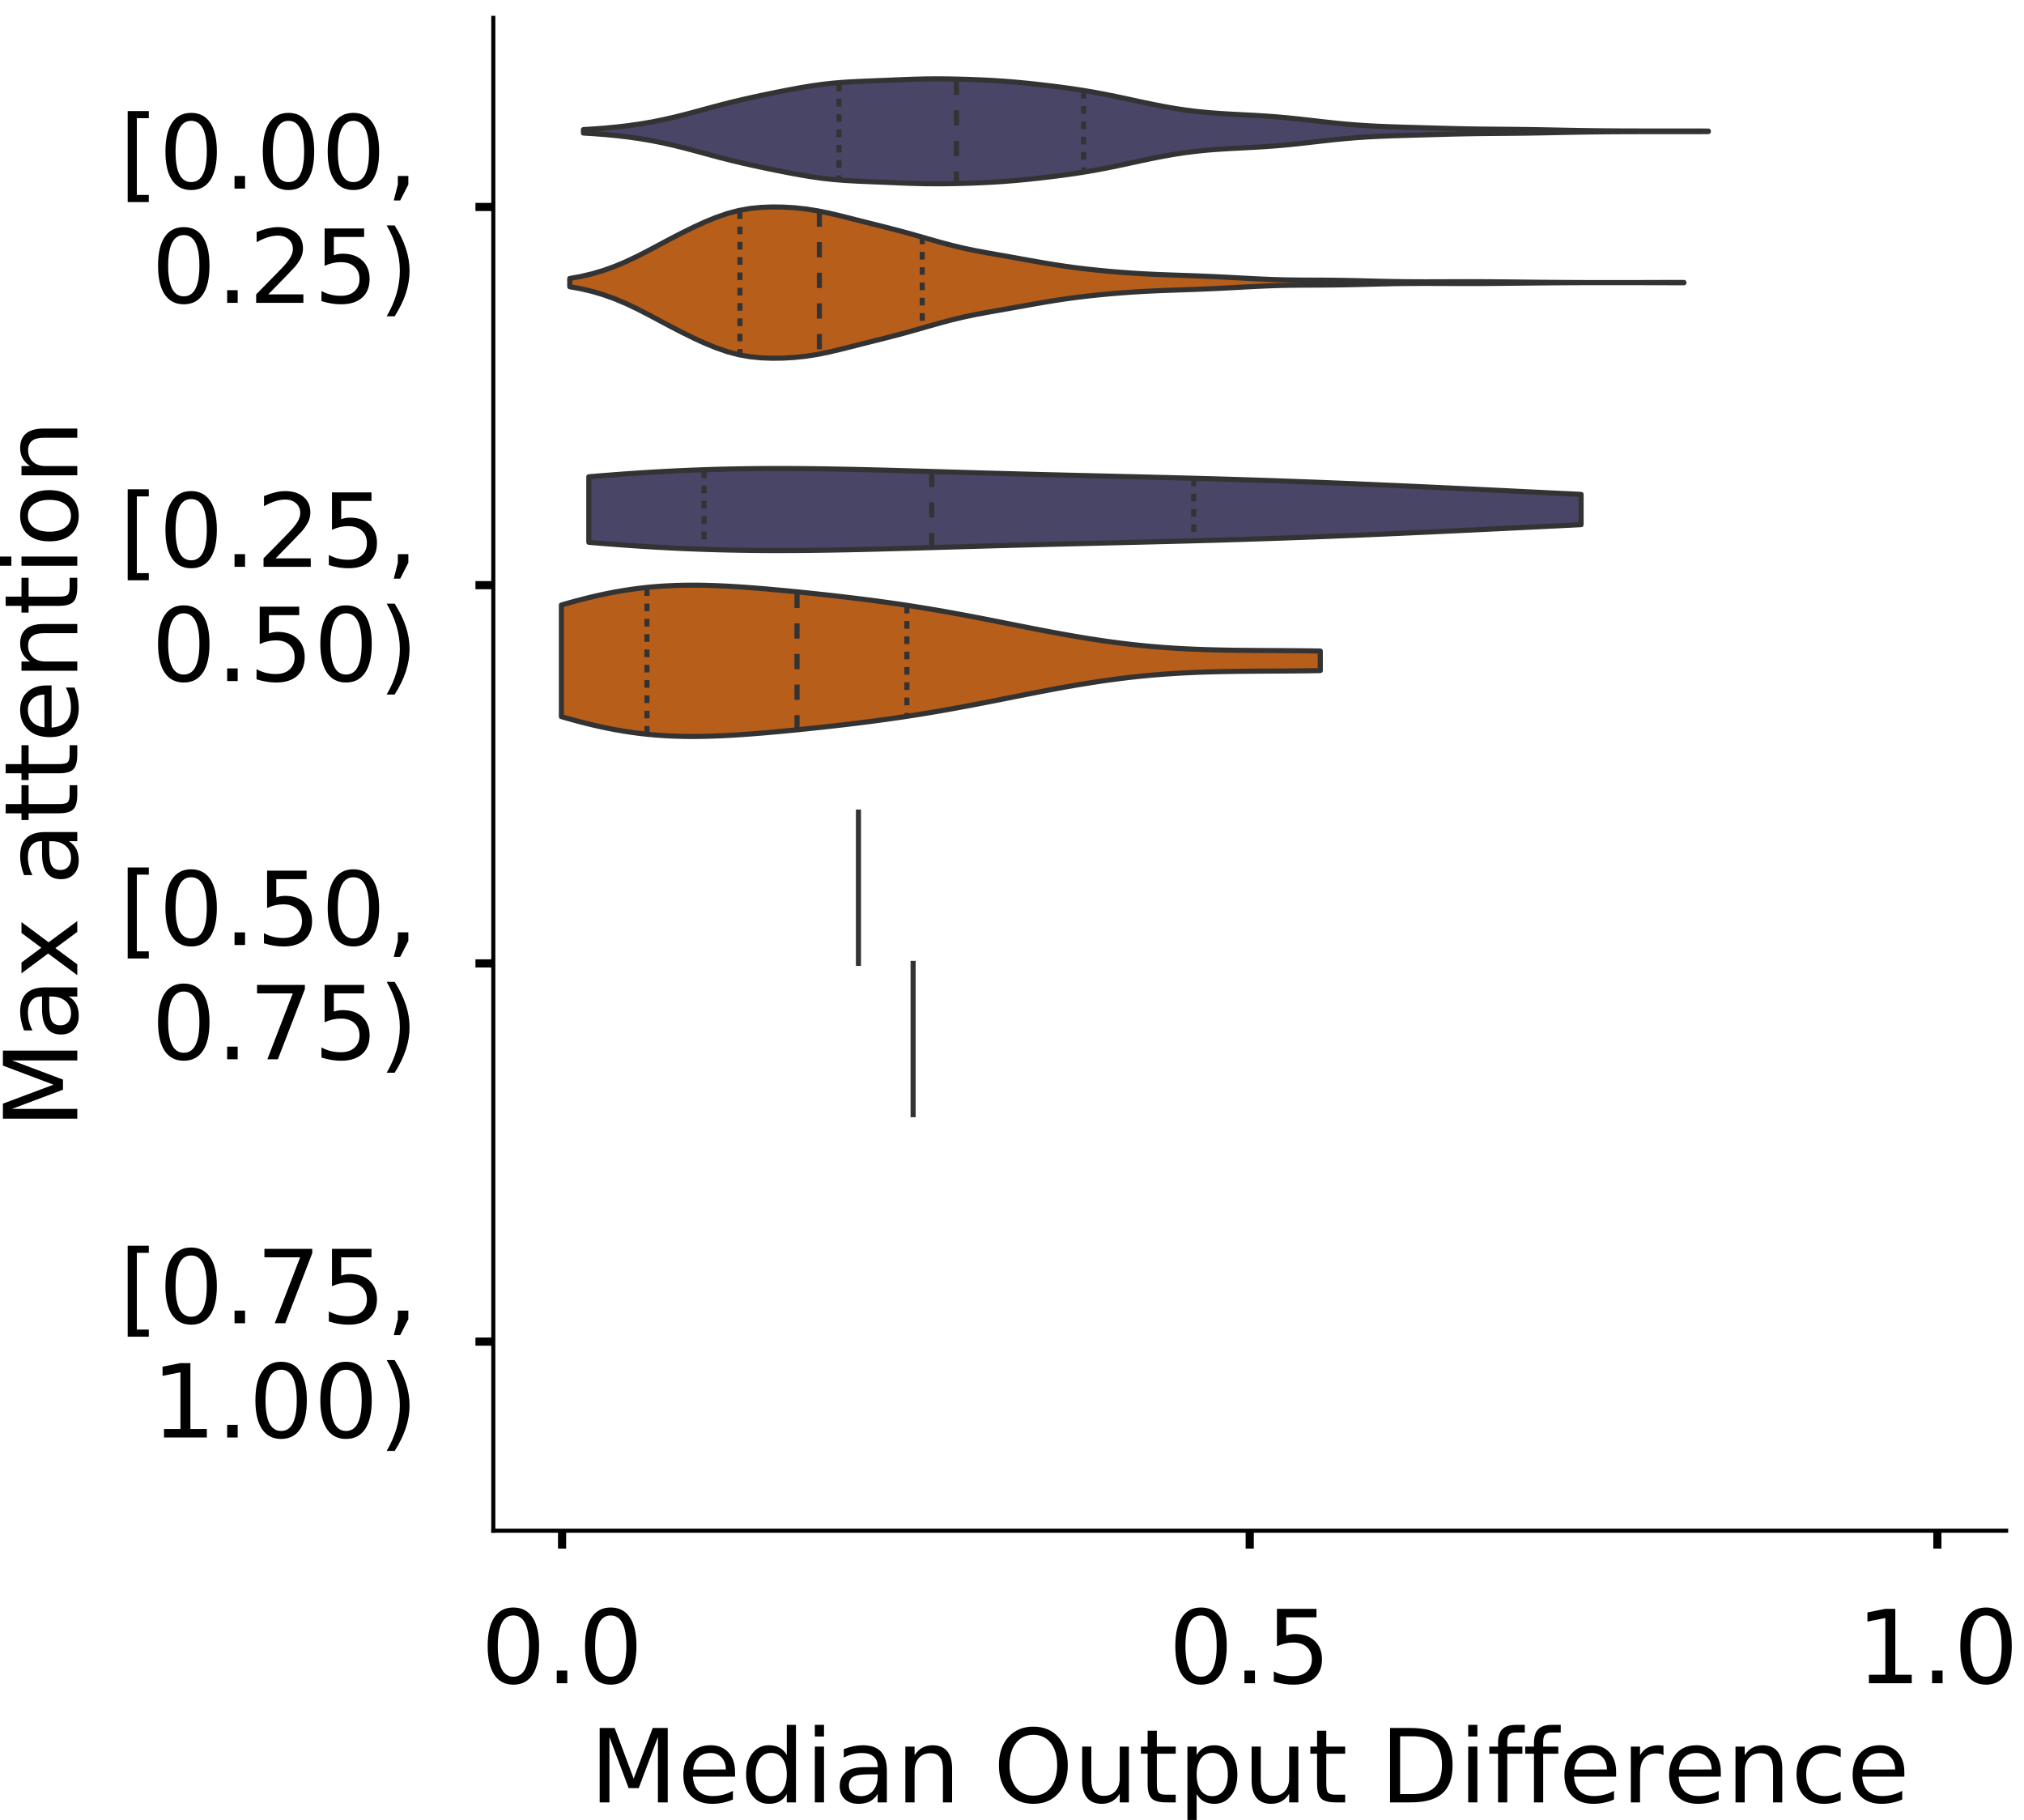 <?xml version="1.0" encoding="utf-8" standalone="no"?>
<!DOCTYPE svg PUBLIC "-//W3C//DTD SVG 1.1//EN"
  "http://www.w3.org/Graphics/SVG/1.1/DTD/svg11.dtd">
<!-- Created with matplotlib (https://matplotlib.org/) -->
<svg height="356.753pt" version="1.1" viewBox="0 0 396.753 356.753" width="396.753pt" xmlns="http://www.w3.org/2000/svg" xmlns:xlink="http://www.w3.org/1999/xlink">
 <defs>
  <style type="text/css">
*{stroke-linecap:butt;stroke-linejoin:round;}
  </style>
 </defs>
 <g id="figure_1">
  <g id="patch_1">
   <path d="M 0 356.753 
L 396.753 356.753 
L 396.753 0 
L 0 0 
z
" style="fill:#ffffff;"/>
  </g>
  <g id="axes_1">
   <g id="patch_2">
    <path d="M 96.7 300.053 
L 393.253 300.053 
L 393.253 3.5 
L 96.7 3.5 
z
" style="fill:#ffffff;"/>
   </g>
   <g id="PolyCollection_1">
    <defs>
     <path d="M 114.369 -330.674 
L 114.369 -331.349 
L 116.597 -331.488 
L 118.824 -331.662 
L 121.052 -331.878 
L 123.279 -332.142 
L 125.506 -332.46 
L 127.734 -332.839 
L 129.961 -333.283 
L 132.188 -333.79 
L 134.416 -334.348 
L 136.643 -334.942 
L 138.871 -335.548 
L 141.098 -336.144 
L 143.325 -336.712 
L 145.553 -337.245 
L 147.78 -337.745 
L 150.008 -338.218 
L 152.235 -338.673 
L 154.462 -339.112 
L 156.69 -339.526 
L 158.917 -339.9 
L 161.144 -340.216 
L 163.372 -340.462 
L 165.599 -340.64 
L 167.827 -340.767 
L 170.054 -340.864 
L 172.281 -340.953 
L 174.509 -341.045 
L 176.736 -341.138 
L 178.964 -341.219 
L 181.191 -341.275 
L 183.418 -341.296 
L 185.646 -341.283 
L 187.873 -341.241 
L 190.1 -341.176 
L 192.328 -341.09 
L 194.555 -340.979 
L 196.783 -340.835 
L 199.01 -340.657 
L 201.237 -340.446 
L 203.465 -340.208 
L 205.692 -339.949 
L 207.92 -339.67 
L 210.147 -339.364 
L 212.374 -339.025 
L 214.602 -338.646 
L 216.829 -338.226 
L 219.056 -337.772 
L 221.284 -337.296 
L 223.511 -336.814 
L 225.739 -336.346 
L 227.966 -335.908 
L 230.193 -335.515 
L 232.421 -335.178 
L 234.648 -334.9 
L 236.876 -334.681 
L 239.103 -334.511 
L 241.33 -334.377 
L 243.558 -334.261 
L 245.785 -334.145 
L 248.012 -334.011 
L 250.24 -333.847 
L 252.467 -333.647 
L 254.695 -333.417 
L 256.922 -333.166 
L 259.149 -332.91 
L 261.377 -332.666 
L 263.604 -332.446 
L 265.832 -332.26 
L 268.059 -332.111 
L 270.286 -331.995 
L 272.514 -331.907 
L 274.741 -331.835 
L 276.969 -331.771 
L 279.196 -331.708 
L 281.423 -331.645 
L 283.651 -331.583 
L 285.878 -331.528 
L 288.105 -331.484 
L 290.333 -331.452 
L 292.56 -331.43 
L 294.788 -331.412 
L 297.015 -331.392 
L 299.242 -331.366 
L 301.47 -331.331 
L 303.697 -331.289 
L 305.925 -331.243 
L 308.152 -331.199 
L 310.379 -331.16 
L 312.607 -331.129 
L 314.834 -331.106 
L 317.061 -331.09 
L 319.289 -331.081 
L 321.516 -331.077 
L 323.744 -331.075 
L 325.971 -331.075 
L 328.198 -331.074 
L 330.426 -331.073 
L 332.653 -331.07 
L 334.881 -331.064 
L 334.881 -330.96 
L 334.881 -330.96 
L 332.653 -330.954 
L 330.426 -330.951 
L 328.198 -330.949 
L 325.971 -330.949 
L 323.744 -330.949 
L 321.516 -330.947 
L 319.289 -330.943 
L 317.061 -330.933 
L 314.834 -330.918 
L 312.607 -330.895 
L 310.379 -330.864 
L 308.152 -330.825 
L 305.925 -330.781 
L 303.697 -330.735 
L 301.47 -330.693 
L 299.242 -330.658 
L 297.015 -330.631 
L 294.788 -330.612 
L 292.56 -330.594 
L 290.333 -330.571 
L 288.105 -330.539 
L 285.878 -330.495 
L 283.651 -330.44 
L 281.423 -330.379 
L 279.196 -330.316 
L 276.969 -330.253 
L 274.741 -330.189 
L 272.514 -330.117 
L 270.286 -330.028 
L 268.059 -329.913 
L 265.832 -329.764 
L 263.604 -329.578 
L 261.377 -329.358 
L 259.149 -329.113 
L 256.922 -328.858 
L 254.695 -328.607 
L 252.467 -328.376 
L 250.24 -328.177 
L 248.012 -328.013 
L 245.785 -327.879 
L 243.558 -327.763 
L 241.33 -327.647 
L 239.103 -327.513 
L 236.876 -327.343 
L 234.648 -327.123 
L 232.421 -326.846 
L 230.193 -326.508 
L 227.966 -326.115 
L 225.739 -325.677 
L 223.511 -325.209 
L 221.284 -324.728 
L 219.056 -324.252 
L 216.829 -323.798 
L 214.602 -323.378 
L 212.374 -322.998 
L 210.147 -322.659 
L 207.92 -322.354 
L 205.692 -322.074 
L 203.465 -321.816 
L 201.237 -321.578 
L 199.01 -321.367 
L 196.783 -321.189 
L 194.555 -321.045 
L 192.328 -320.933 
L 190.1 -320.847 
L 187.873 -320.783 
L 185.646 -320.741 
L 183.418 -320.728 
L 181.191 -320.749 
L 178.964 -320.804 
L 176.736 -320.886 
L 174.509 -320.979 
L 172.281 -321.071 
L 170.054 -321.16 
L 167.827 -321.257 
L 165.599 -321.383 
L 163.372 -321.562 
L 161.144 -321.808 
L 158.917 -322.124 
L 156.69 -322.497 
L 154.462 -322.912 
L 152.235 -323.351 
L 150.008 -323.806 
L 147.78 -324.279 
L 145.553 -324.778 
L 143.325 -325.311 
L 141.098 -325.88 
L 138.871 -326.476 
L 136.643 -327.082 
L 134.416 -327.675 
L 132.188 -328.234 
L 129.961 -328.74 
L 127.734 -329.184 
L 125.506 -329.564 
L 123.279 -329.882 
L 121.052 -330.145 
L 118.824 -330.361 
L 116.597 -330.536 
L 114.369 -330.674 
z
" id="mbb8356227f" style="stroke:#333333;"/>
    </defs>
    <g clip-path="url(#p002036f95c)">
     <use style="fill:#484566;stroke:#333333;" x="0" xlink:href="#mbb8356227f" y="356.753"/>
    </g>
   </g>
   <g id="PolyCollection_2">
    <defs>
     <path d="M 111.685 -300.551 
L 111.685 -302.162 
L 113.891 -302.565 
L 116.097 -303.087 
L 118.303 -303.742 
L 120.509 -304.537 
L 122.716 -305.467 
L 124.922 -306.515 
L 127.128 -307.647 
L 129.334 -308.821 
L 131.54 -309.995 
L 133.747 -311.136 
L 135.953 -312.222 
L 138.159 -313.231 
L 140.365 -314.134 
L 142.571 -314.896 
L 144.778 -315.482 
L 146.984 -315.879 
L 149.19 -316.102 
L 151.396 -316.184 
L 153.602 -316.153 
L 155.809 -316.021 
L 158.015 -315.784 
L 160.221 -315.436 
L 162.427 -314.99 
L 164.633 -314.472 
L 166.84 -313.918 
L 169.046 -313.359 
L 171.252 -312.805 
L 173.458 -312.25 
L 175.665 -311.681 
L 177.871 -311.087 
L 180.077 -310.467 
L 182.283 -309.835 
L 184.489 -309.214 
L 186.696 -308.63 
L 188.902 -308.104 
L 191.108 -307.64 
L 193.314 -307.224 
L 195.52 -306.834 
L 197.727 -306.447 
L 199.933 -306.053 
L 202.139 -305.656 
L 204.345 -305.267 
L 206.551 -304.9 
L 208.758 -304.564 
L 210.964 -304.263 
L 213.17 -303.997 
L 215.376 -303.763 
L 217.582 -303.556 
L 219.789 -303.373 
L 221.995 -303.214 
L 224.201 -303.08 
L 226.407 -302.971 
L 228.613 -302.883 
L 230.82 -302.806 
L 233.026 -302.731 
L 235.232 -302.648 
L 237.438 -302.554 
L 239.644 -302.449 
L 241.851 -302.335 
L 244.057 -302.216 
L 246.263 -302.101 
L 248.469 -302.001 
L 250.675 -301.925 
L 252.882 -301.878 
L 255.088 -301.855 
L 257.294 -301.845 
L 259.5 -301.836 
L 261.706 -301.816 
L 263.913 -301.781 
L 266.119 -301.733 
L 268.325 -301.677 
L 270.531 -301.622 
L 272.737 -301.575 
L 274.944 -301.54 
L 277.15 -301.521 
L 279.356 -301.515 
L 281.562 -301.52 
L 283.768 -301.528 
L 285.975 -301.536 
L 288.181 -301.538 
L 290.387 -301.531 
L 292.593 -301.517 
L 294.799 -301.497 
L 297.006 -301.474 
L 299.212 -301.45 
L 301.418 -301.427 
L 303.624 -301.408 
L 305.831 -301.391 
L 308.037 -301.378 
L 310.243 -301.369 
L 312.449 -301.364 
L 314.655 -301.361 
L 316.862 -301.361 
L 319.068 -301.363 
L 321.274 -301.367 
L 323.48 -301.373 
L 325.686 -301.379 
L 327.893 -301.383 
L 330.099 -301.384 
L 330.099 -301.329 
L 330.099 -301.329 
L 327.893 -301.33 
L 325.686 -301.334 
L 323.48 -301.34 
L 321.274 -301.346 
L 319.068 -301.35 
L 316.862 -301.352 
L 314.655 -301.352 
L 312.449 -301.349 
L 310.243 -301.344 
L 308.037 -301.335 
L 305.831 -301.322 
L 303.624 -301.305 
L 301.418 -301.286 
L 299.212 -301.263 
L 297.006 -301.239 
L 294.799 -301.216 
L 292.593 -301.196 
L 290.387 -301.182 
L 288.181 -301.175 
L 285.975 -301.177 
L 283.768 -301.185 
L 281.562 -301.193 
L 279.356 -301.198 
L 277.15 -301.192 
L 274.944 -301.173 
L 272.737 -301.138 
L 270.531 -301.091 
L 268.325 -301.036 
L 266.119 -300.98 
L 263.913 -300.932 
L 261.706 -300.897 
L 259.5 -300.877 
L 257.294 -300.868 
L 255.088 -300.858 
L 252.882 -300.835 
L 250.675 -300.788 
L 248.469 -300.712 
L 246.263 -300.612 
L 244.057 -300.497 
L 241.851 -300.378 
L 239.644 -300.264 
L 237.438 -300.159 
L 235.232 -300.065 
L 233.026 -299.982 
L 230.82 -299.907 
L 228.613 -299.83 
L 226.407 -299.742 
L 224.201 -299.633 
L 221.995 -299.499 
L 219.789 -299.34 
L 217.582 -299.157 
L 215.376 -298.95 
L 213.17 -298.716 
L 210.964 -298.45 
L 208.758 -298.149 
L 206.551 -297.813 
L 204.345 -297.446 
L 202.139 -297.057 
L 199.933 -296.66 
L 197.727 -296.266 
L 195.52 -295.879 
L 193.314 -295.489 
L 191.108 -295.073 
L 188.902 -294.609 
L 186.696 -294.083 
L 184.489 -293.499 
L 182.283 -292.878 
L 180.077 -292.246 
L 177.871 -291.626 
L 175.665 -291.032 
L 173.458 -290.463 
L 171.252 -289.908 
L 169.046 -289.354 
L 166.84 -288.795 
L 164.633 -288.241 
L 162.427 -287.723 
L 160.221 -287.277 
L 158.015 -286.929 
L 155.809 -286.692 
L 153.602 -286.56 
L 151.396 -286.529 
L 149.19 -286.611 
L 146.984 -286.834 
L 144.778 -287.231 
L 142.571 -287.817 
L 140.365 -288.579 
L 138.159 -289.482 
L 135.953 -290.491 
L 133.747 -291.577 
L 131.54 -292.718 
L 129.334 -293.892 
L 127.128 -295.066 
L 124.922 -296.198 
L 122.716 -297.246 
L 120.509 -298.176 
L 118.303 -298.971 
L 116.097 -299.626 
L 113.891 -300.148 
L 111.685 -300.551 
z
" id="m3191e334f9" style="stroke:#333333;"/>
    </defs>
    <g clip-path="url(#p002036f95c)">
     <use style="fill:#b75e1a;stroke:#333333;" x="0" xlink:href="#m3191e334f9" y="356.753"/>
    </g>
   </g>
   <g id="PolyCollection_3">
    <defs>
     <path d="M 115.421 -250.451 
L 115.421 -263.296 
L 117.386 -263.461 
L 119.351 -263.618 
L 121.315 -263.768 
L 123.28 -263.909 
L 125.245 -264.042 
L 127.21 -264.166 
L 129.174 -264.281 
L 131.139 -264.386 
L 133.104 -264.482 
L 135.069 -264.568 
L 137.033 -264.644 
L 138.998 -264.71 
L 140.963 -264.767 
L 142.928 -264.814 
L 144.892 -264.852 
L 146.857 -264.881 
L 148.822 -264.901 
L 150.787 -264.913 
L 152.751 -264.916 
L 154.716 -264.912 
L 156.681 -264.901 
L 158.646 -264.884 
L 160.61 -264.86 
L 162.575 -264.83 
L 164.54 -264.796 
L 166.505 -264.757 
L 168.469 -264.714 
L 170.434 -264.668 
L 172.399 -264.618 
L 174.364 -264.567 
L 176.328 -264.513 
L 178.293 -264.458 
L 180.258 -264.402 
L 182.223 -264.345 
L 184.187 -264.287 
L 186.152 -264.23 
L 188.117 -264.173 
L 190.082 -264.116 
L 192.046 -264.06 
L 194.011 -264.005 
L 195.976 -263.951 
L 197.941 -263.897 
L 199.905 -263.845 
L 201.87 -263.794 
L 203.835 -263.743 
L 205.8 -263.694 
L 207.764 -263.646 
L 209.729 -263.598 
L 211.694 -263.551 
L 213.659 -263.504 
L 215.623 -263.457 
L 217.588 -263.411 
L 219.553 -263.364 
L 221.518 -263.318 
L 223.482 -263.271 
L 225.447 -263.223 
L 227.412 -263.174 
L 229.377 -263.125 
L 231.341 -263.074 
L 233.306 -263.022 
L 235.271 -262.969 
L 237.236 -262.914 
L 239.2 -262.858 
L 241.165 -262.799 
L 243.13 -262.739 
L 245.095 -262.678 
L 247.06 -262.614 
L 249.024 -262.548 
L 250.989 -262.48 
L 252.954 -262.411 
L 254.919 -262.339 
L 256.883 -262.266 
L 258.848 -262.191 
L 260.813 -262.114 
L 262.778 -262.035 
L 264.742 -261.955 
L 266.707 -261.873 
L 268.672 -261.79 
L 270.637 -261.705 
L 272.601 -261.619 
L 274.566 -261.532 
L 276.531 -261.443 
L 278.496 -261.354 
L 280.46 -261.263 
L 282.425 -261.172 
L 284.39 -261.08 
L 286.355 -260.987 
L 288.319 -260.893 
L 290.284 -260.799 
L 292.249 -260.704 
L 294.214 -260.609 
L 296.178 -260.513 
L 298.143 -260.417 
L 300.108 -260.321 
L 302.073 -260.225 
L 304.037 -260.128 
L 306.002 -260.032 
L 307.967 -259.936 
L 309.932 -259.839 
L 309.932 -253.908 
L 309.932 -253.908 
L 307.967 -253.811 
L 306.002 -253.715 
L 304.037 -253.619 
L 302.073 -253.522 
L 300.108 -253.426 
L 298.143 -253.33 
L 296.178 -253.234 
L 294.214 -253.138 
L 292.249 -253.043 
L 290.284 -252.948 
L 288.319 -252.854 
L 286.355 -252.76 
L 284.39 -252.667 
L 282.425 -252.575 
L 280.46 -252.484 
L 278.496 -252.393 
L 276.531 -252.304 
L 274.566 -252.215 
L 272.601 -252.128 
L 270.637 -252.042 
L 268.672 -251.957 
L 266.707 -251.874 
L 264.742 -251.792 
L 262.778 -251.712 
L 260.813 -251.633 
L 258.848 -251.556 
L 256.883 -251.481 
L 254.919 -251.408 
L 252.954 -251.336 
L 250.989 -251.267 
L 249.024 -251.199 
L 247.06 -251.133 
L 245.095 -251.069 
L 243.13 -251.008 
L 241.165 -250.948 
L 239.2 -250.889 
L 237.236 -250.833 
L 235.271 -250.778 
L 233.306 -250.725 
L 231.341 -250.673 
L 229.377 -250.622 
L 227.412 -250.573 
L 225.447 -250.524 
L 223.482 -250.476 
L 221.518 -250.429 
L 219.553 -250.383 
L 217.588 -250.336 
L 215.623 -250.29 
L 213.659 -250.243 
L 211.694 -250.196 
L 209.729 -250.149 
L 207.764 -250.101 
L 205.8 -250.053 
L 203.835 -250.004 
L 201.87 -249.953 
L 199.905 -249.902 
L 197.941 -249.85 
L 195.976 -249.796 
L 194.011 -249.742 
L 192.046 -249.687 
L 190.082 -249.631 
L 188.117 -249.574 
L 186.152 -249.517 
L 184.187 -249.46 
L 182.223 -249.402 
L 180.258 -249.345 
L 178.293 -249.289 
L 176.328 -249.234 
L 174.364 -249.18 
L 172.399 -249.129 
L 170.434 -249.079 
L 168.469 -249.033 
L 166.505 -248.99 
L 164.54 -248.951 
L 162.575 -248.917 
L 160.61 -248.887 
L 158.646 -248.863 
L 156.681 -248.846 
L 154.716 -248.835 
L 152.751 -248.831 
L 150.787 -248.834 
L 148.822 -248.846 
L 146.857 -248.866 
L 144.892 -248.895 
L 142.928 -248.933 
L 140.963 -248.98 
L 138.998 -249.037 
L 137.033 -249.103 
L 135.069 -249.179 
L 133.104 -249.265 
L 131.139 -249.361 
L 129.174 -249.466 
L 127.21 -249.581 
L 125.245 -249.705 
L 123.28 -249.838 
L 121.315 -249.979 
L 119.351 -250.129 
L 117.386 -250.286 
L 115.421 -250.451 
z
" id="m12cb80240a" style="stroke:#333333;"/>
    </defs>
    <g clip-path="url(#p002036f95c)">
     <use style="fill:#484566;stroke:#333333;" x="0" xlink:href="#m12cb80240a" y="356.753"/>
    </g>
   </g>
   <g id="PolyCollection_4">
    <defs>
     <path d="M 110.043 -216.281 
L 110.043 -238.156 
L 111.546 -238.586 
L 113.049 -238.998 
L 114.552 -239.39 
L 116.054 -239.759 
L 117.557 -240.103 
L 119.06 -240.421 
L 120.562 -240.712 
L 122.065 -240.973 
L 123.568 -241.206 
L 125.07 -241.409 
L 126.573 -241.583 
L 128.076 -241.728 
L 129.578 -241.844 
L 131.081 -241.932 
L 132.584 -241.995 
L 134.086 -242.032 
L 135.589 -242.046 
L 137.092 -242.038 
L 138.595 -242.01 
L 140.097 -241.963 
L 141.6 -241.901 
L 143.103 -241.823 
L 144.605 -241.733 
L 146.108 -241.631 
L 147.611 -241.519 
L 149.113 -241.399 
L 150.616 -241.271 
L 152.119 -241.137 
L 153.621 -240.997 
L 155.124 -240.852 
L 156.627 -240.703 
L 158.129 -240.55 
L 159.632 -240.392 
L 161.135 -240.231 
L 162.637 -240.066 
L 164.14 -239.896 
L 165.643 -239.721 
L 167.146 -239.542 
L 168.648 -239.357 
L 170.151 -239.167 
L 171.654 -238.97 
L 173.156 -238.767 
L 174.659 -238.557 
L 176.162 -238.34 
L 177.664 -238.115 
L 179.167 -237.883 
L 180.67 -237.643 
L 182.172 -237.396 
L 183.675 -237.141 
L 185.178 -236.88 
L 186.68 -236.611 
L 188.183 -236.337 
L 189.686 -236.056 
L 191.188 -235.77 
L 192.691 -235.48 
L 194.194 -235.187 
L 195.697 -234.891 
L 197.199 -234.593 
L 198.702 -234.295 
L 200.205 -233.997 
L 201.707 -233.701 
L 203.21 -233.408 
L 204.713 -233.119 
L 206.215 -232.834 
L 207.718 -232.556 
L 209.221 -232.285 
L 210.723 -232.023 
L 212.226 -231.77 
L 213.729 -231.527 
L 215.231 -231.295 
L 216.734 -231.075 
L 218.237 -230.868 
L 219.74 -230.674 
L 221.242 -230.493 
L 222.745 -230.325 
L 224.248 -230.172 
L 225.75 -230.032 
L 227.253 -229.907 
L 228.756 -229.794 
L 230.258 -229.695 
L 231.761 -229.608 
L 233.264 -229.533 
L 234.766 -229.469 
L 236.269 -229.416 
L 237.772 -229.372 
L 239.274 -229.336 
L 240.777 -229.307 
L 242.28 -229.284 
L 243.782 -229.267 
L 245.285 -229.253 
L 246.788 -229.242 
L 248.291 -229.233 
L 249.793 -229.225 
L 251.296 -229.216 
L 252.799 -229.206 
L 254.301 -229.194 
L 255.804 -229.179 
L 257.307 -229.16 
L 258.809 -229.138 
L 258.809 -225.298 
L 258.809 -225.298 
L 257.307 -225.276 
L 255.804 -225.258 
L 254.301 -225.243 
L 252.799 -225.231 
L 251.296 -225.22 
L 249.793 -225.212 
L 248.291 -225.203 
L 246.788 -225.194 
L 245.285 -225.183 
L 243.782 -225.169 
L 242.28 -225.152 
L 240.777 -225.129 
L 239.274 -225.101 
L 237.772 -225.065 
L 236.269 -225.021 
L 234.766 -224.967 
L 233.264 -224.903 
L 231.761 -224.828 
L 230.258 -224.741 
L 228.756 -224.642 
L 227.253 -224.53 
L 225.75 -224.404 
L 224.248 -224.264 
L 222.745 -224.111 
L 221.242 -223.944 
L 219.74 -223.763 
L 218.237 -223.568 
L 216.734 -223.361 
L 215.231 -223.141 
L 213.729 -222.909 
L 212.226 -222.667 
L 210.723 -222.413 
L 209.221 -222.151 
L 207.718 -221.88 
L 206.215 -221.602 
L 204.713 -221.318 
L 203.21 -221.028 
L 201.707 -220.735 
L 200.205 -220.439 
L 198.702 -220.141 
L 197.199 -219.843 
L 195.697 -219.545 
L 194.194 -219.249 
L 192.691 -218.956 
L 191.188 -218.666 
L 189.686 -218.38 
L 188.183 -218.1 
L 186.68 -217.825 
L 185.178 -217.557 
L 183.675 -217.295 
L 182.172 -217.04 
L 180.67 -216.793 
L 179.167 -216.553 
L 177.664 -216.321 
L 176.162 -216.097 
L 174.659 -215.879 
L 173.156 -215.669 
L 171.654 -215.466 
L 170.151 -215.269 
L 168.648 -215.079 
L 167.146 -214.894 
L 165.643 -214.715 
L 164.14 -214.54 
L 162.637 -214.371 
L 161.135 -214.205 
L 159.632 -214.044 
L 158.129 -213.887 
L 156.627 -213.733 
L 155.124 -213.584 
L 153.621 -213.439 
L 152.119 -213.3 
L 150.616 -213.165 
L 149.113 -213.038 
L 147.611 -212.917 
L 146.108 -212.806 
L 144.605 -212.704 
L 143.103 -212.613 
L 141.6 -212.536 
L 140.097 -212.473 
L 138.595 -212.427 
L 137.092 -212.399 
L 135.589 -212.391 
L 134.086 -212.404 
L 132.584 -212.442 
L 131.081 -212.504 
L 129.578 -212.593 
L 128.076 -212.709 
L 126.573 -212.853 
L 125.07 -213.027 
L 123.568 -213.23 
L 122.065 -213.463 
L 120.562 -213.725 
L 119.06 -214.015 
L 117.557 -214.333 
L 116.054 -214.677 
L 114.552 -215.046 
L 113.049 -215.438 
L 111.546 -215.85 
L 110.043 -216.281 
z
" id="m0b4231a36d" style="stroke:#333333;"/>
    </defs>
    <g clip-path="url(#p002036f95c)">
     <use style="fill:#b75e1a;stroke:#333333;" x="0" xlink:href="#m0b4231a36d" y="356.753"/>
    </g>
   </g>
   <g id="patch_3">
    <path clip-path="url(#p002036f95c)" d="M 110.18 40.569 
L 110.18 40.569 
L 110.18 40.569 
L 110.18 40.569 
z
" style="fill:#484566;stroke:#333333;stroke-linejoin:miter;stroke-width:0.5;"/>
   </g>
   <g id="patch_4">
    <path clip-path="url(#p002036f95c)" d="M 110.18 40.569 
L 110.18 40.569 
L 110.18 40.569 
L 110.18 40.569 
z
" style="fill:#b75e1a;stroke:#333333;stroke-linejoin:miter;stroke-width:0.5;"/>
   </g>
   <g id="matplotlib.axis_1">
    <g id="xtick_1">
     <g id="line2d_1">
      <defs>
       <path d="M 0 0 
L 0 3.5 
" id="mc5af8a1e40" style="stroke:#000000;stroke-width:1.6;"/>
      </defs>
      <g>
       <use style="stroke:#000000;stroke-width:1.6;" x="110.18" xlink:href="#mc5af8a1e40" y="300.053"/>
      </g>
     </g>
     <g id="text_1">
      <!-- 0.0 -->
      <defs>
       <path d="M 31.781 66.406 
Q 24.172 66.406 20.328 58.906 
Q 16.5 51.422 16.5 36.375 
Q 16.5 21.391 20.328 13.891 
Q 24.172 6.391 31.781 6.391 
Q 39.453 6.391 43.281 13.891 
Q 47.125 21.391 47.125 36.375 
Q 47.125 51.422 43.281 58.906 
Q 39.453 66.406 31.781 66.406 
z
M 31.781 74.219 
Q 44.047 74.219 50.516 64.516 
Q 56.984 54.828 56.984 36.375 
Q 56.984 17.969 50.516 8.266 
Q 44.047 -1.422 31.781 -1.422 
Q 19.531 -1.422 13.062 8.266 
Q 6.594 17.969 6.594 36.375 
Q 6.594 54.828 13.062 64.516 
Q 19.531 74.219 31.781 74.219 
z
" id="DejaVuSans-48"/>
       <path d="M 10.688 12.406 
L 21 12.406 
L 21 0 
L 10.688 0 
z
" id="DejaVuSans-46"/>
      </defs>
      <g transform="translate(94.277 329.95)scale(0.2 -0.2)">
       <use xlink:href="#DejaVuSans-48"/>
       <use x="63.623" xlink:href="#DejaVuSans-46"/>
       <use x="95.41" xlink:href="#DejaVuSans-48"/>
      </g>
     </g>
    </g>
    <g id="xtick_2">
     <g id="line2d_2">
      <g>
       <use style="stroke:#000000;stroke-width:1.6;" x="244.977" xlink:href="#mc5af8a1e40" y="300.053"/>
      </g>
     </g>
     <g id="text_2">
      <!-- 0.5 -->
      <defs>
       <path d="M 10.797 72.906 
L 49.516 72.906 
L 49.516 64.594 
L 19.828 64.594 
L 19.828 46.734 
Q 21.969 47.469 24.109 47.828 
Q 26.266 48.188 28.422 48.188 
Q 40.625 48.188 47.75 41.5 
Q 54.891 34.812 54.891 23.391 
Q 54.891 11.625 47.562 5.094 
Q 40.234 -1.422 26.906 -1.422 
Q 22.312 -1.422 17.547 -0.641 
Q 12.797 0.141 7.719 1.703 
L 7.719 11.625 
Q 12.109 9.234 16.797 8.062 
Q 21.484 6.891 26.703 6.891 
Q 35.156 6.891 40.078 11.328 
Q 45.016 15.766 45.016 23.391 
Q 45.016 31 40.078 35.438 
Q 35.156 39.891 26.703 39.891 
Q 22.75 39.891 18.812 39.016 
Q 14.891 38.141 10.797 36.281 
z
" id="DejaVuSans-53"/>
      </defs>
      <g transform="translate(229.074 329.95)scale(0.2 -0.2)">
       <use xlink:href="#DejaVuSans-48"/>
       <use x="63.623" xlink:href="#DejaVuSans-46"/>
       <use x="95.41" xlink:href="#DejaVuSans-53"/>
      </g>
     </g>
    </g>
    <g id="xtick_3">
     <g id="line2d_3">
      <g>
       <use style="stroke:#000000;stroke-width:1.6;" x="379.774" xlink:href="#mc5af8a1e40" y="300.053"/>
      </g>
     </g>
     <g id="text_3">
      <!-- 1.0 -->
      <defs>
       <path d="M 12.406 8.297 
L 28.516 8.297 
L 28.516 63.922 
L 10.984 60.406 
L 10.984 69.391 
L 28.422 72.906 
L 38.281 72.906 
L 38.281 8.297 
L 54.391 8.297 
L 54.391 0 
L 12.406 0 
z
" id="DejaVuSans-49"/>
      </defs>
      <g transform="translate(363.871 329.95)scale(0.2 -0.2)">
       <use xlink:href="#DejaVuSans-49"/>
       <use x="63.623" xlink:href="#DejaVuSans-46"/>
       <use x="95.41" xlink:href="#DejaVuSans-48"/>
      </g>
     </g>
    </g>
    <g id="text_4">
     <!-- Median Output Difference -->
     <defs>
      <path d="M 9.812 72.906 
L 24.516 72.906 
L 43.109 23.297 
L 61.812 72.906 
L 76.516 72.906 
L 76.516 0 
L 66.891 0 
L 66.891 64.016 
L 48.094 14.016 
L 38.188 14.016 
L 19.391 64.016 
L 19.391 0 
L 9.812 0 
z
" id="DejaVuSans-77"/>
      <path d="M 56.203 29.594 
L 56.203 25.203 
L 14.891 25.203 
Q 15.484 15.922 20.484 11.062 
Q 25.484 6.203 34.422 6.203 
Q 39.594 6.203 44.453 7.469 
Q 49.312 8.734 54.109 11.281 
L 54.109 2.781 
Q 49.266 0.734 44.188 -0.344 
Q 39.109 -1.422 33.891 -1.422 
Q 20.797 -1.422 13.156 6.188 
Q 5.516 13.812 5.516 26.812 
Q 5.516 40.234 12.766 48.109 
Q 20.016 56 32.328 56 
Q 43.359 56 49.781 48.891 
Q 56.203 41.797 56.203 29.594 
z
M 47.219 32.234 
Q 47.125 39.594 43.094 43.984 
Q 39.062 48.391 32.422 48.391 
Q 24.906 48.391 20.391 44.141 
Q 15.875 39.891 15.188 32.172 
z
" id="DejaVuSans-101"/>
      <path d="M 45.406 46.391 
L 45.406 75.984 
L 54.391 75.984 
L 54.391 0 
L 45.406 0 
L 45.406 8.203 
Q 42.578 3.328 38.25 0.953 
Q 33.938 -1.422 27.875 -1.422 
Q 17.969 -1.422 11.734 6.484 
Q 5.516 14.406 5.516 27.297 
Q 5.516 40.188 11.734 48.094 
Q 17.969 56 27.875 56 
Q 33.938 56 38.25 53.625 
Q 42.578 51.266 45.406 46.391 
z
M 14.797 27.297 
Q 14.797 17.391 18.875 11.75 
Q 22.953 6.109 30.078 6.109 
Q 37.203 6.109 41.297 11.75 
Q 45.406 17.391 45.406 27.297 
Q 45.406 37.203 41.297 42.844 
Q 37.203 48.484 30.078 48.484 
Q 22.953 48.484 18.875 42.844 
Q 14.797 37.203 14.797 27.297 
z
" id="DejaVuSans-100"/>
      <path d="M 9.422 54.688 
L 18.406 54.688 
L 18.406 0 
L 9.422 0 
z
M 9.422 75.984 
L 18.406 75.984 
L 18.406 64.594 
L 9.422 64.594 
z
" id="DejaVuSans-105"/>
      <path d="M 34.281 27.484 
Q 23.391 27.484 19.188 25 
Q 14.984 22.516 14.984 16.5 
Q 14.984 11.719 18.141 8.906 
Q 21.297 6.109 26.703 6.109 
Q 34.188 6.109 38.703 11.406 
Q 43.219 16.703 43.219 25.484 
L 43.219 27.484 
z
M 52.203 31.203 
L 52.203 0 
L 43.219 0 
L 43.219 8.297 
Q 40.141 3.328 35.547 0.953 
Q 30.953 -1.422 24.312 -1.422 
Q 15.922 -1.422 10.953 3.297 
Q 6 8.016 6 15.922 
Q 6 25.141 12.172 29.828 
Q 18.359 34.516 30.609 34.516 
L 43.219 34.516 
L 43.219 35.406 
Q 43.219 41.609 39.141 45 
Q 35.062 48.391 27.688 48.391 
Q 23 48.391 18.547 47.266 
Q 14.109 46.141 10.016 43.891 
L 10.016 52.203 
Q 14.938 54.109 19.578 55.047 
Q 24.219 56 28.609 56 
Q 40.484 56 46.344 49.844 
Q 52.203 43.703 52.203 31.203 
z
" id="DejaVuSans-97"/>
      <path d="M 54.891 33.016 
L 54.891 0 
L 45.906 0 
L 45.906 32.719 
Q 45.906 40.484 42.875 44.328 
Q 39.844 48.188 33.797 48.188 
Q 26.516 48.188 22.312 43.547 
Q 18.109 38.922 18.109 30.906 
L 18.109 0 
L 9.078 0 
L 9.078 54.688 
L 18.109 54.688 
L 18.109 46.188 
Q 21.344 51.125 25.703 53.562 
Q 30.078 56 35.797 56 
Q 45.219 56 50.047 50.172 
Q 54.891 44.344 54.891 33.016 
z
" id="DejaVuSans-110"/>
      <path id="DejaVuSans-32"/>
      <path d="M 39.406 66.219 
Q 28.656 66.219 22.328 58.203 
Q 16.016 50.203 16.016 36.375 
Q 16.016 22.609 22.328 14.594 
Q 28.656 6.594 39.406 6.594 
Q 50.141 6.594 56.422 14.594 
Q 62.703 22.609 62.703 36.375 
Q 62.703 50.203 56.422 58.203 
Q 50.141 66.219 39.406 66.219 
z
M 39.406 74.219 
Q 54.734 74.219 63.906 63.938 
Q 73.094 53.656 73.094 36.375 
Q 73.094 19.141 63.906 8.859 
Q 54.734 -1.422 39.406 -1.422 
Q 24.031 -1.422 14.812 8.828 
Q 5.609 19.094 5.609 36.375 
Q 5.609 53.656 14.812 63.938 
Q 24.031 74.219 39.406 74.219 
z
" id="DejaVuSans-79"/>
      <path d="M 8.5 21.578 
L 8.5 54.688 
L 17.484 54.688 
L 17.484 21.922 
Q 17.484 14.156 20.5 10.266 
Q 23.531 6.391 29.594 6.391 
Q 36.859 6.391 41.078 11.031 
Q 45.312 15.672 45.312 23.688 
L 45.312 54.688 
L 54.297 54.688 
L 54.297 0 
L 45.312 0 
L 45.312 8.406 
Q 42.047 3.422 37.719 1 
Q 33.406 -1.422 27.688 -1.422 
Q 18.266 -1.422 13.375 4.438 
Q 8.5 10.297 8.5 21.578 
z
M 31.109 56 
z
" id="DejaVuSans-117"/>
      <path d="M 18.312 70.219 
L 18.312 54.688 
L 36.812 54.688 
L 36.812 47.703 
L 18.312 47.703 
L 18.312 18.016 
Q 18.312 11.328 20.141 9.422 
Q 21.969 7.516 27.594 7.516 
L 36.812 7.516 
L 36.812 0 
L 27.594 0 
Q 17.188 0 13.234 3.875 
Q 9.281 7.766 9.281 18.016 
L 9.281 47.703 
L 2.688 47.703 
L 2.688 54.688 
L 9.281 54.688 
L 9.281 70.219 
z
" id="DejaVuSans-116"/>
      <path d="M 18.109 8.203 
L 18.109 -20.797 
L 9.078 -20.797 
L 9.078 54.688 
L 18.109 54.688 
L 18.109 46.391 
Q 20.953 51.266 25.266 53.625 
Q 29.594 56 35.594 56 
Q 45.562 56 51.781 48.094 
Q 58.016 40.188 58.016 27.297 
Q 58.016 14.406 51.781 6.484 
Q 45.562 -1.422 35.594 -1.422 
Q 29.594 -1.422 25.266 0.953 
Q 20.953 3.328 18.109 8.203 
z
M 48.688 27.297 
Q 48.688 37.203 44.609 42.844 
Q 40.531 48.484 33.406 48.484 
Q 26.266 48.484 22.188 42.844 
Q 18.109 37.203 18.109 27.297 
Q 18.109 17.391 22.188 11.75 
Q 26.266 6.109 33.406 6.109 
Q 40.531 6.109 44.609 11.75 
Q 48.688 17.391 48.688 27.297 
z
" id="DejaVuSans-112"/>
      <path d="M 19.672 64.797 
L 19.672 8.109 
L 31.594 8.109 
Q 46.688 8.109 53.688 14.938 
Q 60.688 21.781 60.688 36.531 
Q 60.688 51.172 53.688 57.984 
Q 46.688 64.797 31.594 64.797 
z
M 9.812 72.906 
L 30.078 72.906 
Q 51.266 72.906 61.172 64.094 
Q 71.094 55.281 71.094 36.531 
Q 71.094 17.672 61.125 8.828 
Q 51.172 0 30.078 0 
L 9.812 0 
z
" id="DejaVuSans-68"/>
      <path d="M 37.109 75.984 
L 37.109 68.5 
L 28.516 68.5 
Q 23.688 68.5 21.797 66.547 
Q 19.922 64.594 19.922 59.516 
L 19.922 54.688 
L 34.719 54.688 
L 34.719 47.703 
L 19.922 47.703 
L 19.922 0 
L 10.891 0 
L 10.891 47.703 
L 2.297 47.703 
L 2.297 54.688 
L 10.891 54.688 
L 10.891 58.5 
Q 10.891 67.625 15.141 71.797 
Q 19.391 75.984 28.609 75.984 
z
" id="DejaVuSans-102"/>
      <path d="M 41.109 46.297 
Q 39.594 47.172 37.812 47.578 
Q 36.031 48 33.891 48 
Q 26.266 48 22.188 43.047 
Q 18.109 38.094 18.109 28.812 
L 18.109 0 
L 9.078 0 
L 9.078 54.688 
L 18.109 54.688 
L 18.109 46.188 
Q 20.953 51.172 25.484 53.578 
Q 30.031 56 36.531 56 
Q 37.453 56 38.578 55.875 
Q 39.703 55.766 41.062 55.516 
z
" id="DejaVuSans-114"/>
      <path d="M 48.781 52.594 
L 48.781 44.188 
Q 44.969 46.297 41.141 47.344 
Q 37.312 48.391 33.406 48.391 
Q 24.656 48.391 19.812 42.844 
Q 14.984 37.312 14.984 27.297 
Q 14.984 17.281 19.812 11.734 
Q 24.656 6.203 33.406 6.203 
Q 37.312 6.203 41.141 7.25 
Q 44.969 8.297 48.781 10.406 
L 48.781 2.094 
Q 45.016 0.344 40.984 -0.531 
Q 36.969 -1.422 32.422 -1.422 
Q 20.062 -1.422 12.781 6.344 
Q 5.516 14.109 5.516 27.297 
Q 5.516 40.672 12.859 48.328 
Q 20.219 56 33.016 56 
Q 37.156 56 41.109 55.141 
Q 45.062 54.297 48.781 52.594 
z
" id="DejaVuSans-99"/>
     </defs>
     <g transform="translate(115.589 353.306)scale(0.2 -0.2)">
      <use xlink:href="#DejaVuSans-77"/>
      <use x="86.279" xlink:href="#DejaVuSans-101"/>
      <use x="147.803" xlink:href="#DejaVuSans-100"/>
      <use x="211.279" xlink:href="#DejaVuSans-105"/>
      <use x="239.062" xlink:href="#DejaVuSans-97"/>
      <use x="300.342" xlink:href="#DejaVuSans-110"/>
      <use x="363.721" xlink:href="#DejaVuSans-32"/>
      <use x="395.508" xlink:href="#DejaVuSans-79"/>
      <use x="474.219" xlink:href="#DejaVuSans-117"/>
      <use x="537.598" xlink:href="#DejaVuSans-116"/>
      <use x="576.807" xlink:href="#DejaVuSans-112"/>
      <use x="640.283" xlink:href="#DejaVuSans-117"/>
      <use x="703.662" xlink:href="#DejaVuSans-116"/>
      <use x="742.871" xlink:href="#DejaVuSans-32"/>
      <use x="774.658" xlink:href="#DejaVuSans-68"/>
      <use x="851.66" xlink:href="#DejaVuSans-105"/>
      <use x="879.443" xlink:href="#DejaVuSans-102"/>
      <use x="914.648" xlink:href="#DejaVuSans-102"/>
      <use x="949.854" xlink:href="#DejaVuSans-101"/>
      <use x="1011.377" xlink:href="#DejaVuSans-114"/>
      <use x="1052.459" xlink:href="#DejaVuSans-101"/>
      <use x="1113.982" xlink:href="#DejaVuSans-110"/>
      <use x="1177.361" xlink:href="#DejaVuSans-99"/>
      <use x="1232.342" xlink:href="#DejaVuSans-101"/>
     </g>
    </g>
   </g>
   <g id="matplotlib.axis_2">
    <g id="ytick_1">
     <g id="line2d_4">
      <defs>
       <path d="M 0 0 
L -3.5 0 
" id="mca03f8ad3e" style="stroke:#000000;stroke-width:1.6;"/>
      </defs>
      <g>
       <use style="stroke:#000000;stroke-width:1.6;" x="96.7" xlink:href="#mca03f8ad3e" y="40.569"/>
      </g>
     </g>
     <g id="text_5">
      <!-- [0.00, -->
      <defs>
       <path d="M 8.594 75.984 
L 29.297 75.984 
L 29.297 69 
L 17.578 69 
L 17.578 -6.203 
L 29.297 -6.203 
L 29.297 -13.188 
L 8.594 -13.188 
z
" id="DejaVuSans-91"/>
       <path d="M 11.719 12.406 
L 22.016 12.406 
L 22.016 4 
L 14.016 -11.625 
L 7.719 -11.625 
L 11.719 4 
z
" id="DejaVuSans-44"/>
      </defs>
      <g transform="translate(23.309 36.97)scale(0.2 -0.2)">
       <use xlink:href="#DejaVuSans-91"/>
       <use x="39.014" xlink:href="#DejaVuSans-48"/>
       <use x="102.637" xlink:href="#DejaVuSans-46"/>
       <use x="134.424" xlink:href="#DejaVuSans-48"/>
       <use x="198.047" xlink:href="#DejaVuSans-48"/>
       <use x="261.67" xlink:href="#DejaVuSans-44"/>
      </g>
      <!-- 0.25) -->
      <defs>
       <path d="M 19.188 8.297 
L 53.609 8.297 
L 53.609 0 
L 7.328 0 
L 7.328 8.297 
Q 12.938 14.109 22.625 23.891 
Q 32.328 33.688 34.812 36.531 
Q 39.547 41.844 41.422 45.531 
Q 43.312 49.219 43.312 52.781 
Q 43.312 58.594 39.234 62.25 
Q 35.156 65.922 28.609 65.922 
Q 23.969 65.922 18.812 64.312 
Q 13.672 62.703 7.812 59.422 
L 7.812 69.391 
Q 13.766 71.781 18.938 73 
Q 24.125 74.219 28.422 74.219 
Q 39.75 74.219 46.484 68.547 
Q 53.219 62.891 53.219 53.422 
Q 53.219 48.922 51.531 44.891 
Q 49.859 40.875 45.406 35.406 
Q 44.188 33.984 37.641 27.219 
Q 31.109 20.453 19.188 8.297 
z
" id="DejaVuSans-50"/>
       <path d="M 8.016 75.875 
L 15.828 75.875 
Q 23.141 64.359 26.781 53.312 
Q 30.422 42.281 30.422 31.391 
Q 30.422 20.453 26.781 9.375 
Q 23.141 -1.703 15.828 -13.188 
L 8.016 -13.188 
Q 14.5 -2 17.703 9.062 
Q 20.906 20.125 20.906 31.391 
Q 20.906 42.672 17.703 53.656 
Q 14.5 64.656 8.016 75.875 
z
" id="DejaVuSans-41"/>
      </defs>
      <g transform="translate(29.666 59.365)scale(0.2 -0.2)">
       <use xlink:href="#DejaVuSans-48"/>
       <use x="63.623" xlink:href="#DejaVuSans-46"/>
       <use x="95.41" xlink:href="#DejaVuSans-50"/>
       <use x="159.033" xlink:href="#DejaVuSans-53"/>
       <use x="222.656" xlink:href="#DejaVuSans-41"/>
      </g>
     </g>
    </g>
    <g id="ytick_2">
     <g id="line2d_5">
      <g>
       <use style="stroke:#000000;stroke-width:1.6;" x="96.7" xlink:href="#mca03f8ad3e" y="114.707"/>
      </g>
     </g>
     <g id="text_6">
      <!-- [0.25, -->
      <g transform="translate(23.309 111.108)scale(0.2 -0.2)">
       <use xlink:href="#DejaVuSans-91"/>
       <use x="39.014" xlink:href="#DejaVuSans-48"/>
       <use x="102.637" xlink:href="#DejaVuSans-46"/>
       <use x="134.424" xlink:href="#DejaVuSans-50"/>
       <use x="198.047" xlink:href="#DejaVuSans-53"/>
       <use x="261.67" xlink:href="#DejaVuSans-44"/>
      </g>
      <!-- 0.50) -->
      <g transform="translate(29.666 133.504)scale(0.2 -0.2)">
       <use xlink:href="#DejaVuSans-48"/>
       <use x="63.623" xlink:href="#DejaVuSans-46"/>
       <use x="95.41" xlink:href="#DejaVuSans-53"/>
       <use x="159.033" xlink:href="#DejaVuSans-48"/>
       <use x="222.656" xlink:href="#DejaVuSans-41"/>
      </g>
     </g>
    </g>
    <g id="ytick_3">
     <g id="line2d_6">
      <g>
       <use style="stroke:#000000;stroke-width:1.6;" x="96.7" xlink:href="#mca03f8ad3e" y="188.846"/>
      </g>
     </g>
     <g id="text_7">
      <!-- [0.50, -->
      <g transform="translate(23.309 185.246)scale(0.2 -0.2)">
       <use xlink:href="#DejaVuSans-91"/>
       <use x="39.014" xlink:href="#DejaVuSans-48"/>
       <use x="102.637" xlink:href="#DejaVuSans-46"/>
       <use x="134.424" xlink:href="#DejaVuSans-53"/>
       <use x="198.047" xlink:href="#DejaVuSans-48"/>
       <use x="261.67" xlink:href="#DejaVuSans-44"/>
      </g>
      <!-- 0.75) -->
      <defs>
       <path d="M 8.203 72.906 
L 55.078 72.906 
L 55.078 68.703 
L 28.609 0 
L 18.312 0 
L 43.219 64.594 
L 8.203 64.594 
z
" id="DejaVuSans-55"/>
      </defs>
      <g transform="translate(29.666 207.642)scale(0.2 -0.2)">
       <use xlink:href="#DejaVuSans-48"/>
       <use x="63.623" xlink:href="#DejaVuSans-46"/>
       <use x="95.41" xlink:href="#DejaVuSans-55"/>
       <use x="159.033" xlink:href="#DejaVuSans-53"/>
       <use x="222.656" xlink:href="#DejaVuSans-41"/>
      </g>
     </g>
    </g>
    <g id="ytick_4">
     <g id="line2d_7">
      <g>
       <use style="stroke:#000000;stroke-width:1.6;" x="96.7" xlink:href="#mca03f8ad3e" y="262.984"/>
      </g>
     </g>
     <g id="text_8">
      <!-- [0.75, -->
      <g transform="translate(23.309 259.385)scale(0.2 -0.2)">
       <use xlink:href="#DejaVuSans-91"/>
       <use x="39.014" xlink:href="#DejaVuSans-48"/>
       <use x="102.637" xlink:href="#DejaVuSans-46"/>
       <use x="134.424" xlink:href="#DejaVuSans-55"/>
       <use x="198.047" xlink:href="#DejaVuSans-53"/>
       <use x="261.67" xlink:href="#DejaVuSans-44"/>
      </g>
      <!-- 1.00) -->
      <g transform="translate(29.666 281.78)scale(0.2 -0.2)">
       <use xlink:href="#DejaVuSans-49"/>
       <use x="63.623" xlink:href="#DejaVuSans-46"/>
       <use x="95.41" xlink:href="#DejaVuSans-48"/>
       <use x="159.033" xlink:href="#DejaVuSans-48"/>
       <use x="222.656" xlink:href="#DejaVuSans-41"/>
      </g>
     </g>
    </g>
    <g id="text_9">
     <!-- Max attention -->
     <defs>
      <path d="M 54.891 54.688 
L 35.109 28.078 
L 55.906 0 
L 45.312 0 
L 29.391 21.484 
L 13.484 0 
L 2.875 0 
L 24.125 28.609 
L 4.688 54.688 
L 15.281 54.688 
L 29.781 35.203 
L 44.281 54.688 
z
" id="DejaVuSans-120"/>
      <path d="M 30.609 48.391 
Q 23.391 48.391 19.188 42.75 
Q 14.984 37.109 14.984 27.297 
Q 14.984 17.484 19.156 11.844 
Q 23.344 6.203 30.609 6.203 
Q 37.797 6.203 41.984 11.859 
Q 46.188 17.531 46.188 27.297 
Q 46.188 37.016 41.984 42.703 
Q 37.797 48.391 30.609 48.391 
z
M 30.609 56 
Q 42.328 56 49.016 48.375 
Q 55.719 40.766 55.719 27.297 
Q 55.719 13.875 49.016 6.219 
Q 42.328 -1.422 30.609 -1.422 
Q 18.844 -1.422 12.172 6.219 
Q 5.516 13.875 5.516 27.297 
Q 5.516 40.766 12.172 48.375 
Q 18.844 56 30.609 56 
z
" id="DejaVuSans-111"/>
     </defs>
     <g transform="translate(15.15 221.244)rotate(-90)scale(0.2 -0.2)">
      <use xlink:href="#DejaVuSans-77"/>
      <use x="86.279" xlink:href="#DejaVuSans-97"/>
      <use x="147.559" xlink:href="#DejaVuSans-120"/>
      <use x="206.738" xlink:href="#DejaVuSans-32"/>
      <use x="238.525" xlink:href="#DejaVuSans-97"/>
      <use x="299.805" xlink:href="#DejaVuSans-116"/>
      <use x="339.014" xlink:href="#DejaVuSans-116"/>
      <use x="378.223" xlink:href="#DejaVuSans-101"/>
      <use x="439.746" xlink:href="#DejaVuSans-110"/>
      <use x="503.125" xlink:href="#DejaVuSans-116"/>
      <use x="542.334" xlink:href="#DejaVuSans-105"/>
      <use x="570.117" xlink:href="#DejaVuSans-111"/>
      <use x="631.299" xlink:href="#DejaVuSans-110"/>
     </g>
    </g>
   </g>
   <g id="line2d_8">
    <path clip-path="url(#p002036f95c)" d="M 164.463 16.386 
L 164.463 35.097 
" style="fill:none;stroke:#333333;stroke-dasharray:1.5,1.5;stroke-dashoffset:0;"/>
   </g>
   <g id="line2d_9">
    <path clip-path="url(#p002036f95c)" d="M 187.487 15.615 
L 187.487 35.868 
" style="fill:none;stroke:#333333;stroke-dasharray:3,3;stroke-dashoffset:0;"/>
   </g>
   <g id="line2d_10">
    <path clip-path="url(#p002036f95c)" d="M 212.409 17.808 
L 212.409 33.675 
" style="fill:none;stroke:#333333;stroke-dasharray:1.5,1.5;stroke-dashoffset:0;"/>
   </g>
   <g id="line2d_11">
    <path clip-path="url(#p002036f95c)" d="M 145.048 41.413 
L 145.048 69.381 
" style="fill:none;stroke:#333333;stroke-dasharray:1.5,1.5;stroke-dashoffset:0;"/>
   </g>
   <g id="line2d_12">
    <path clip-path="url(#p002036f95c)" d="M 160.616 41.458 
L 160.616 69.336 
" style="fill:none;stroke:#333333;stroke-dasharray:3,3;stroke-dashoffset:0;"/>
   </g>
   <g id="line2d_13">
    <path clip-path="url(#p002036f95c)" d="M 180.782 46.377 
L 180.782 64.416 
" style="fill:none;stroke:#333333;stroke-dasharray:1.5,1.5;stroke-dashoffset:0;"/>
   </g>
   <g id="line2d_14">
    <path clip-path="url(#p002036f95c)" d="M 138.012 92.187 
L 138.012 107.573 
" style="fill:none;stroke:#333333;stroke-dasharray:1.5,1.5;stroke-dashoffset:0;"/>
   </g>
   <g id="line2d_15">
    <path clip-path="url(#p002036f95c)" d="M 182.648 92.483 
L 182.648 107.276 
" style="fill:none;stroke:#333333;stroke-dasharray:3,3;stroke-dashoffset:0;"/>
   </g>
   <g id="line2d_16">
    <path clip-path="url(#p002036f95c)" d="M 233.998 93.792 
L 233.998 105.967 
" style="fill:none;stroke:#333333;stroke-dasharray:1.5,1.5;stroke-dashoffset:0;"/>
   </g>
   <g id="line2d_17">
    <path clip-path="url(#p002036f95c)" d="M 126.82 115.314 
L 126.82 143.756 
" style="fill:none;stroke:#333333;stroke-dasharray:1.5,1.5;stroke-dashoffset:0;"/>
   </g>
   <g id="line2d_18">
    <path clip-path="url(#p002036f95c)" d="M 156.238 116.185 
L 156.238 142.885 
" style="fill:none;stroke:#333333;stroke-dasharray:3,3;stroke-dashoffset:0;"/>
   </g>
   <g id="line2d_19">
    <path clip-path="url(#p002036f95c)" d="M 177.773 118.747 
L 177.773 140.323 
" style="fill:none;stroke:#333333;stroke-dasharray:1.5,1.5;stroke-dashoffset:0;"/>
   </g>
   <g id="line2d_20">
    <path clip-path="url(#p002036f95c)" d="M 168.278 159.19 
L 168.278 188.846 
" style="fill:none;stroke:#333333;stroke-linecap:square;"/>
   </g>
   <g id="line2d_21">
    <path clip-path="url(#p002036f95c)" d="M 178.992 188.846 
L 178.992 218.501 
" style="fill:none;stroke:#333333;stroke-linecap:square;"/>
   </g>
   <g id="patch_5">
    <path d="M 96.7 300.053 
L 96.7 3.5 
" style="fill:none;stroke:#000000;stroke-linecap:square;stroke-linejoin:miter;stroke-width:0.8;"/>
   </g>
   <g id="patch_6">
    <path d="M 96.7 300.053 
L 393.253 300.053 
" style="fill:none;stroke:#000000;stroke-linecap:square;stroke-linejoin:miter;stroke-width:0.8;"/>
   </g>
  </g>
 </g>
 <defs>
  <clipPath id="p002036f95c">
   <rect height="296.553" width="296.553" x="96.7" y="3.5"/>
  </clipPath>
 </defs>
</svg>
